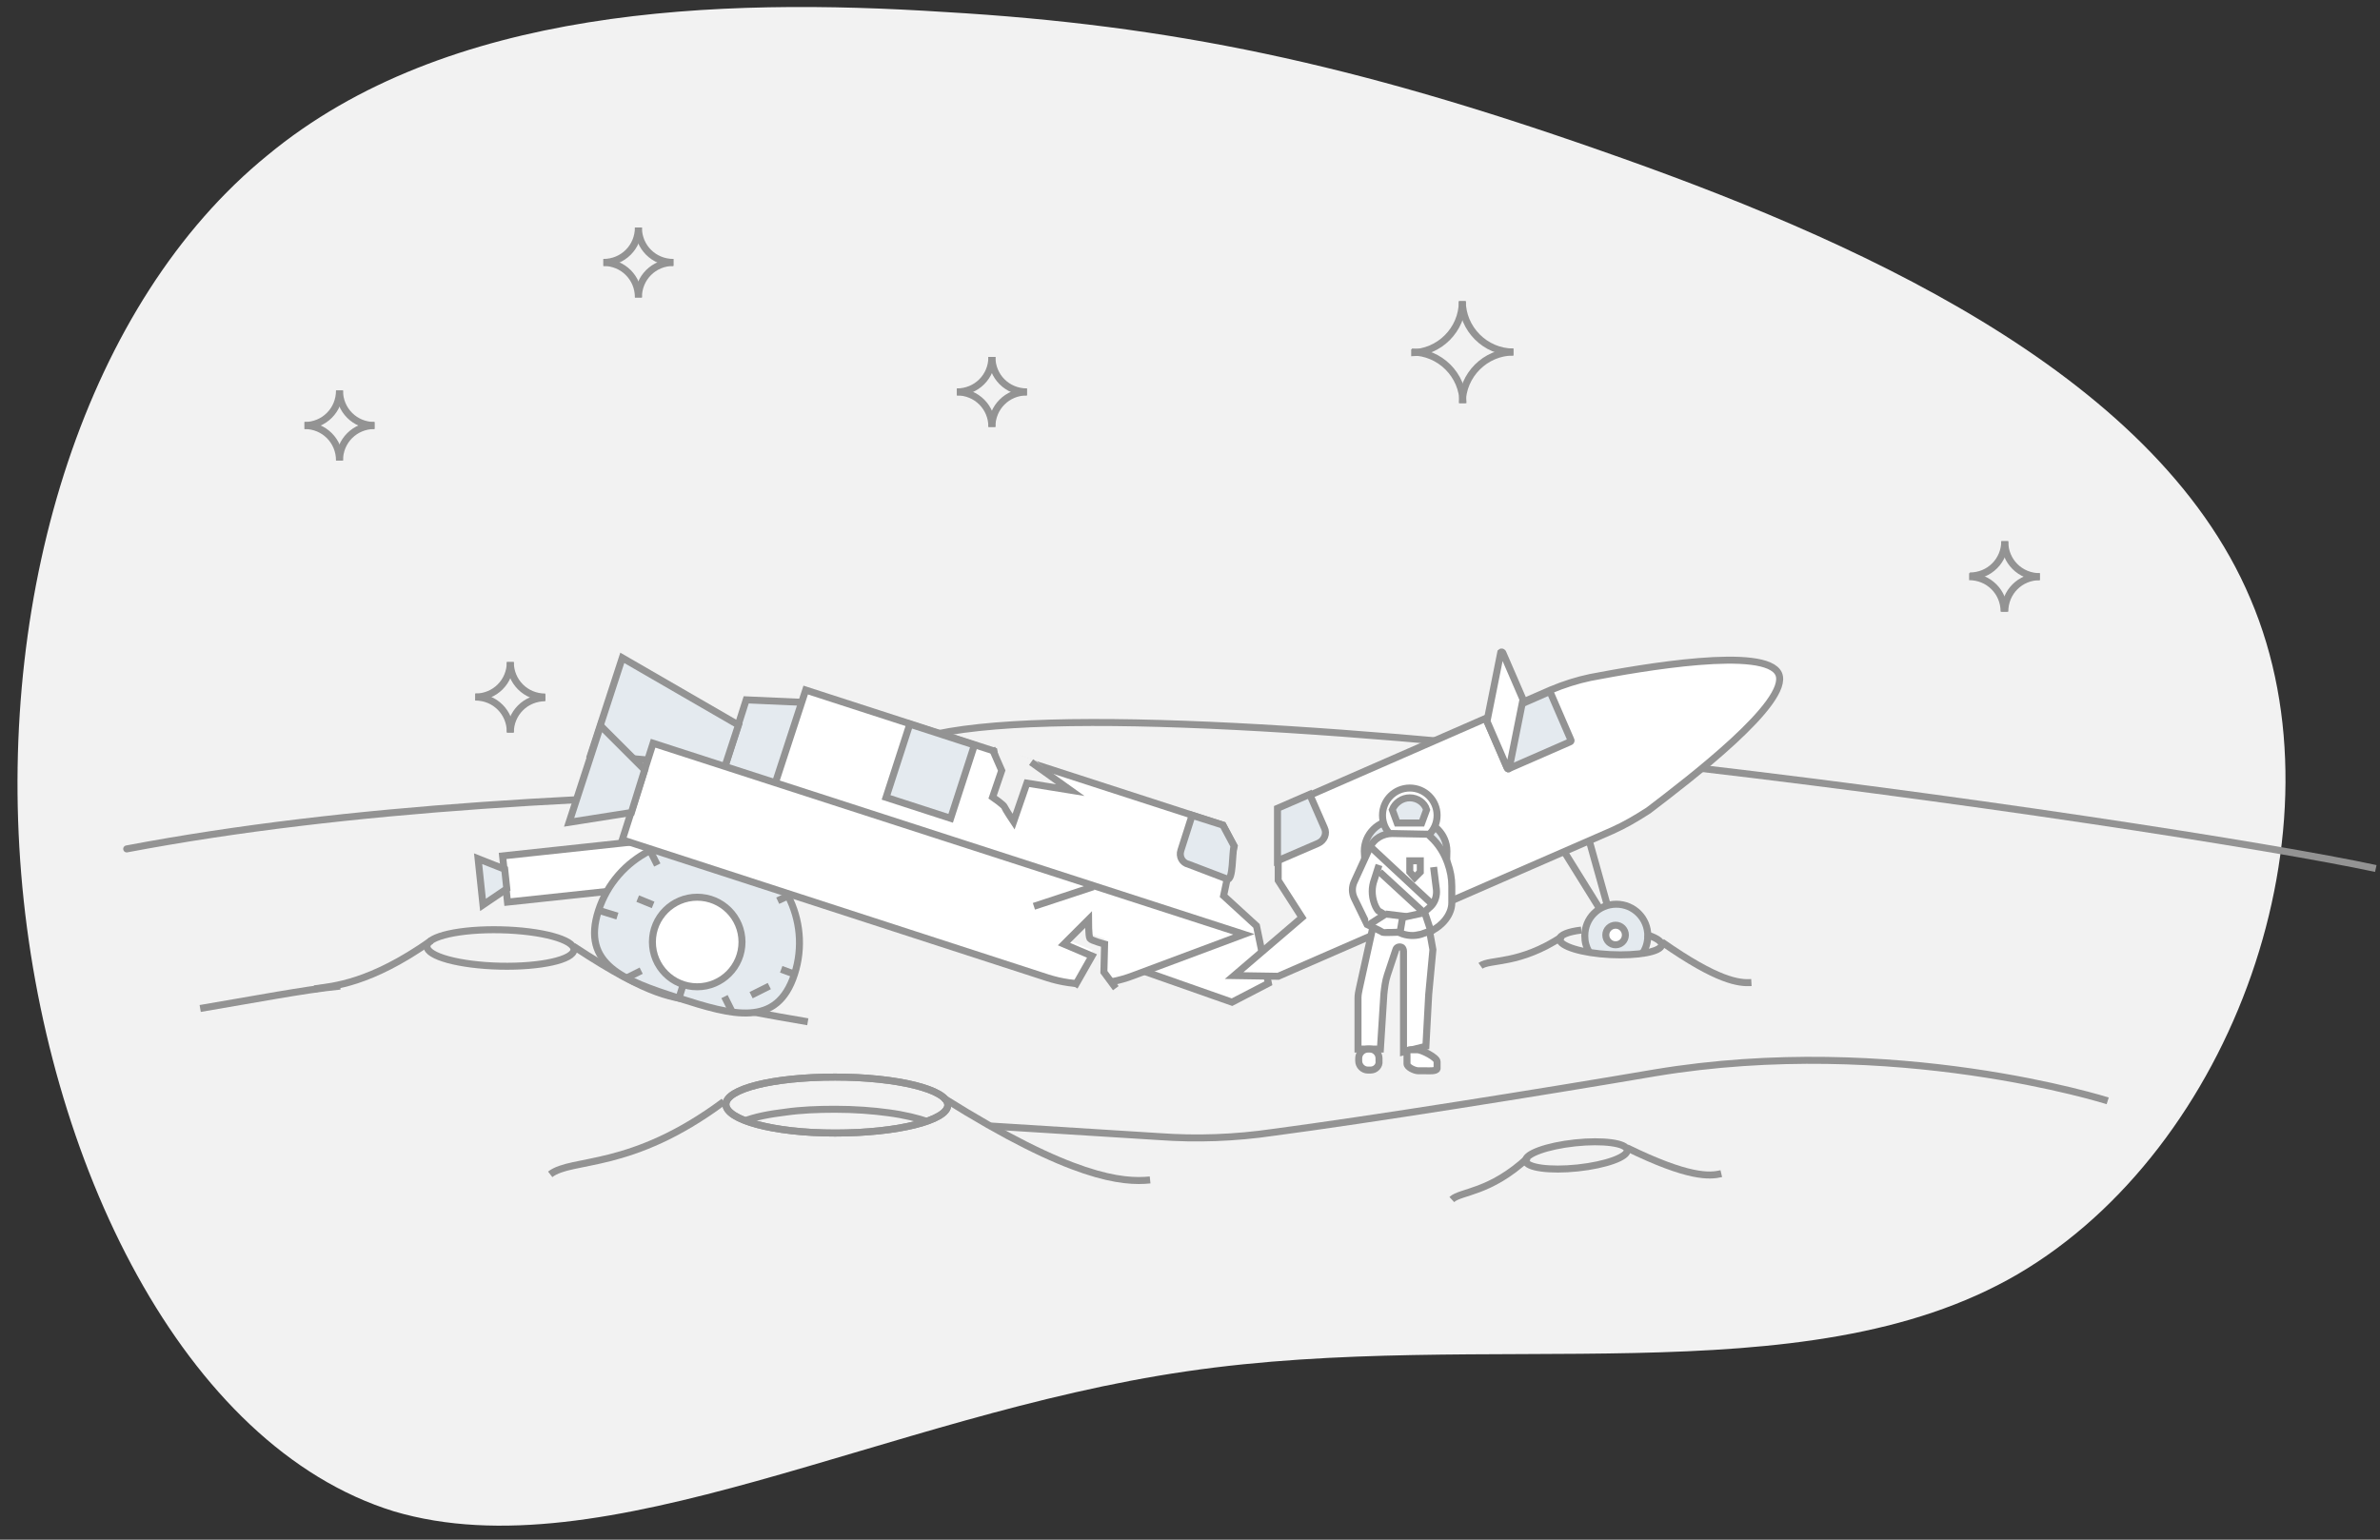 <svg width="340" height="220" viewBox="0 0 340 220" fill="none" xmlns="http://www.w3.org/2000/svg">
<rect x="0" y="0" width="340" height="220" fill="#333333" stroke="none"/>
<g clip-path="url(#clip0)">
<path d="M321.49 85.566C335.418 118.138 319.021 164.075 288.202 182.093C257.58 199.913 212.439 189.617 169.47 195.953C126.601 202.191 86.299 224.862 56.27 215.952C26.143 206.646 6.387 165.758 3.029 124.87C-0.33 83.982 12.413 43.193 38.194 22.204C63.876 0.919 102.597 -0.368 134.898 1.711C167.396 3.592 193.375 9.136 228.638 21.511C263.803 33.788 307.661 52.796 321.49 85.566Z" fill="#F2F2F2"/>
<path d="M145.2 112.7H148.1" stroke="#939393" stroke-miterlimit="10"/>
<path d="M129.3 106.2C155.6 95.2 310.7 117.9 339.4 124.1" stroke="#939393" stroke-miterlimit="10"/>
<path d="M141.6 160.9L165.5 162.4C171 162.8 176.4 162.6 181.9 161.8C195.5 160 220 156.1 236.4 153.3C270.6 147.6 301.1 157.3 301.1 157.3" stroke="#939393" stroke-miterlimit="10"/>
<path d="M98.6 143C104.5 144 110 145.1 115.4 146" stroke="#939393" stroke-miterlimit="10"/>
<path d="M28.6 144.1L39.6 142.2C42.6 141.7 45.6 141.2 48.6 140.9" stroke="#939393" stroke-miterlimit="10"/>
<path d="M135.399 157.9C135.399 160.1 128.199 161.9 119.299 161.9C110.399 161.9 103.699 160 103.699 157.8C103.699 155.6 110.399 153.9 119.299 153.9C128.199 153.9 135.399 155.7 135.399 157.9Z" stroke="#939393" stroke-miterlimit="10"/>
<path d="M135.399 157.9C135.399 160.1 128.199 161.9 119.299 161.9C110.399 161.9 103.699 160 103.699 157.8C103.699 155.6 110.399 153.9 119.299 153.9C128.199 153.9 135.399 155.7 135.399 157.9Z" stroke="#939393" stroke-miterlimit="10"/>
<path d="M106.3 160.2C107.8 159.6 109.8 159.2 112.3 158.9C114.4 158.6 116.8 158.5 119.3 158.5C122.1 158.5 124.7 158.7 126.9 159C129.2 159.3 131.2 159.8 132.6 160.3" stroke="#939393" stroke-miterlimit="10"/>
<path d="M103.4 157.4C90.1 167.3 81.7 165.4 78.6 167.8" stroke="#939393" stroke-miterlimit="10"/>
<path d="M134.8 156.9C153.1 168.4 160.4 169 164.3 168.6" stroke="#939393" stroke-miterlimit="10"/>
<path d="M225.394 166.886C229.403 166.46 232.568 165.313 232.463 164.325C232.358 163.336 229.023 162.88 225.014 163.306C221.005 163.732 217.84 164.878 217.945 165.867C218.05 166.855 221.385 167.311 225.394 166.886Z" stroke="#939393" stroke-miterlimit="10"/>
<path d="M218.3 165.4C212.8 170.5 208.7 170.2 207.4 171.4" stroke="#939393" stroke-miterlimit="10"/>
<path d="M232.4 164C241.2 168.3 244.2 168.1 245.9 167.7" stroke="#939393" stroke-miterlimit="10"/>
<path d="M81.99 135.695C82.023 134.26 77.35 132.989 71.553 132.857C65.756 132.724 61.03 133.781 60.997 135.216C60.964 136.652 65.637 137.923 71.434 138.055C77.232 138.187 81.958 137.131 81.99 135.695Z" stroke="#939393" stroke-miterlimit="10"/>
<path d="M61.6 134.4C52.8 140.6 47.6 140.9 44.9 141.3" stroke="#939393" stroke-miterlimit="10"/>
<path d="M81.9 135.2C93.6 142.9 96 142.3 99.9 143.2" stroke="#939393" stroke-miterlimit="10"/>
<path d="M18.1 121.3C49.8 115.3 86.1 113.5 125.3 113" stroke="#939393" stroke-miterlimit="10" stroke-linecap="round" stroke-linejoin="round"/>
<path d="M208.9 43.1C208.9 47.1 205.6 50.4 201.6 50.4" stroke="#939393" stroke-miterlimit="10"/>
<path d="M216.199 50.3C212.199 50.3 208.899 47 208.899 43" stroke="#939393" stroke-miterlimit="10"/>
<path d="M201.699 50.3C205.699 50.3 208.999 53.6 208.999 57.6" stroke="#939393" stroke-miterlimit="10"/>
<path d="M208.899 57.6C208.899 53.6 212.199 50.3 216.199 50.3" stroke="#939393" stroke-miterlimit="10"/>
<path d="M141.7 51C141.7 53.8 139.5 56 136.7 56" stroke="#939393" stroke-miterlimit="10"/>
<path d="M146.7 56C143.9 56 141.7 53.8 141.7 51" stroke="#939393" stroke-miterlimit="10"/>
<path d="M136.7 56C139.5 56 141.7 58.2 141.7 61" stroke="#939393" stroke-miterlimit="10"/>
<path d="M141.7 61C141.7 58.2 143.9 56 146.7 56" stroke="#939393" stroke-miterlimit="10"/>
<path d="M91.2 32.5C91.2 35.3 89 37.5 86.2 37.5" stroke="#939393" stroke-miterlimit="10"/>
<path d="M96.2 37.5C93.4 37.5 91.2 35.3 91.2 32.5" stroke="#939393" stroke-miterlimit="10"/>
<path d="M86.2 37.5C89 37.5 91.2 39.7 91.2 42.5" stroke="#939393" stroke-miterlimit="10"/>
<path d="M91.2 42.5C91.2 39.7 93.4 37.5 96.2 37.5" stroke="#939393" stroke-miterlimit="10"/>
<path d="M48.5 55.8C48.5 58.6 46.3 60.8 43.5 60.8" stroke="#939393" stroke-miterlimit="10"/>
<path d="M53.5 60.8C50.7 60.8 48.5 58.6 48.5 55.8" stroke="#939393" stroke-miterlimit="10"/>
<path d="M43.5 60.8C46.3 60.8 48.5 63 48.5 65.8" stroke="#939393" stroke-miterlimit="10"/>
<path d="M48.5 65.8C48.5 63 50.7 60.8 53.5 60.8" stroke="#939393" stroke-miterlimit="10"/>
<path d="M72.9 94.6C72.9 97.4 70.7 99.6 67.9 99.6" stroke="#939393" stroke-miterlimit="10"/>
<path d="M77.9 99.6C75.1 99.6 72.9 97.4 72.9 94.6" stroke="#939393" stroke-miterlimit="10"/>
<path d="M67.9 99.6C70.7 99.6 72.9 101.8 72.9 104.6" stroke="#939393" stroke-miterlimit="10"/>
<path d="M72.9 104.7C72.9 101.9 75.1 99.7 77.9 99.7" stroke="#939393" stroke-miterlimit="10"/>
<path d="M286.399 77.3C286.399 80.1 284.199 82.3 281.399 82.3" stroke="#939393" stroke-miterlimit="10"/>
<path d="M291.399 82.4C288.599 82.4 286.399 80.2 286.399 77.4" stroke="#939393" stroke-miterlimit="10"/>
<path d="M281.3 82.4C284.1 82.4 286.3 84.6 286.3 87.4" stroke="#939393" stroke-miterlimit="10"/>
<path d="M286.399 87.4C286.399 84.6 288.599 82.4 291.399 82.4" stroke="#939393" stroke-miterlimit="10"/>
<path d="M72.5 128.9L71.8 122.3L100.7 119.2C102.6 119 104.5 119.4 106.2 120.5L112.7 124.6L72.5 128.9Z" fill="white" stroke="#939393" stroke-miterlimit="10"/>
<path d="M69 129.3L68.3 122.7L72.1 124.2L72.4 127L69 129.3Z" fill="#E4EAEF" stroke="#939393" stroke-miterlimit="10"/>
<path d="M102.399 113.2L106.599 100L117.799 100.5L111.699 119.2L102.399 113.2Z" fill="#E4EAEF" stroke="#939393" stroke-miterlimit="10"/>
<path d="M152.6 111L158.6 119.4" stroke="#939393" stroke-miterlimit="10"/>
<path d="M174.7 117.9L115.1 98.6L108.3 119.4L176 143.2L181.2 140.5L179.5 132.3L174.8 128L176.3 120.9L174.7 117.9Z" fill="white" stroke="#939393" stroke-miterlimit="10"/>
<path d="M84.399 107.8L88.899 94L105.499 103.6L103.499 109.7L84.399 107.8Z" fill="#E4EAEF" stroke="#939393" stroke-miterlimit="10"/>
<path d="M135.809 116.927L139.2 106.463L129.973 103.472L126.581 113.937L135.809 116.927Z" fill="#E4EAEF" stroke="#939393" stroke-miterlimit="10"/>
<path d="M113.5 139.2C111 146.9 104.7 145.1 96.9 142.6C89.1 140.1 83 137.8 85.5 130.1C88 122.4 96.3 118.2 104 120.7C111.7 123.2 116 131.5 113.5 139.2Z" fill="#E4EAEF" stroke="#939393" stroke-miterlimit="10"/>
<path d="M99.6 141C103.135 141 106 138.135 106 134.6C106 131.066 103.135 128.2 99.6 128.2C96.066 128.2 93.2 131.066 93.2 134.6C93.2 138.135 96.066 141 99.6 141Z" fill="white" stroke="#939393" stroke-miterlimit="10"/>
<path d="M168.7 121.5L170.3 116.5L174.7 117.9L176.3 120.9C176 121.8 176.2 125.9 175.3 125.6L169.8 123.5C168.9 123.3 168.4 122.4 168.7 121.5Z" fill="#E4EAEF" stroke="#939393" stroke-miterlimit="10"/>
<path d="M93.299 106.2L88.899 120L149.599 139.7C153.599 141 157.999 140.9 161.899 139.4L177.699 133.5L93.299 106.2Z" fill="white" stroke="#939393" stroke-miterlimit="10"/>
<path d="M81.3 117.5L85.8 103.7L92.1 110L90.2 116.1L81.3 117.5Z" fill="#E4EAEF" stroke="#939393" stroke-miterlimit="10"/>
<path d="M147.7 129.5L156.2 126.7" stroke="#939393" stroke-miterlimit="10"/>
<path d="M93.899 123.6L92.899 121.6" stroke="#939393" stroke-miterlimit="10"/>
<path d="M104.7 144.8L103.5 142.4" stroke="#939393" stroke-miterlimit="10"/>
<path d="M97 142.6L97.6 140.7" stroke="#939393" stroke-miterlimit="10"/>
<path d="M91.599 138.7L89.399 139.8" stroke="#939393" stroke-miterlimit="10"/>
<path d="M112.6 128L111.1 128.7" stroke="#939393" stroke-miterlimit="10"/>
<path d="M88.2 130.9L85.6 130.1" stroke="#939393" stroke-miterlimit="10"/>
<path d="M113.5 139.2L111.6 138.5" stroke="#939393" stroke-miterlimit="10"/>
<path d="M182.6 122.2L185.9 120.7L182.6 119.9V122.2Z" fill="white" stroke="#939393" stroke-miterlimit="10"/>
<path d="M254.1 96.3C252.3 92.3 234.5 95.4 227.2 96.8C225.3 97.2 223.4 97.8 221.5 98.6L182.6 115.6V125.8L186 131.1L176.3 139.4L182.6 139.5L230.3 118.7C232.1 117.9 233.8 116.9 235.5 115.8C241.4 111.3 255.8 100.3 254.1 96.3Z" fill="white" stroke="#939393" stroke-miterlimit="10"/>
<path d="M189.2 118.3L187.1 113.5L182.5 115.5V123L188.3 120.5C189.2 120.1 189.6 119.1 189.2 118.3Z" fill="#E4EAEF" stroke="#939393" stroke-miterlimit="10"/>
<path d="M215.3 109.7L212.4 103C212.3 102.9 212.4 102.7 212.5 102.7L221.2 98.9C221.3 98.8 221.5 98.9 221.5 99L224.4 105.7C224.5 105.8 224.4 106 224.3 106L215.6 109.8C215.5 109.9 215.4 109.9 215.3 109.7Z" fill="#E4EAEF" stroke="#939393" stroke-miterlimit="10"/>
<path d="M215.3 109.7L212.4 103C212.3 102.9 212.4 102.7 212.5 102.7L214.4 93.2C214.5 93.1 214.7 93.2 214.7 93.3L217.6 100C217.7 100.1 217.6 100.3 217.5 100.3L215.6 109.8C215.5 109.9 215.4 109.9 215.3 109.7Z" fill="white" stroke="#939393" stroke-miterlimit="10"/>
<path d="M226.999 136C226.599 135.3 226.399 134.6 226.399 133.7C226.399 131.2 228.399 129.2 230.899 129.2C233.399 129.2 235.399 131.2 235.399 133.7C235.399 134.7 235.099 135.7 234.499 136.4" fill="#E4EAEF"/>
<path d="M226.999 136C226.599 135.3 226.399 134.6 226.399 133.7C226.399 131.2 228.399 129.2 230.899 129.2C233.399 129.2 235.399 131.2 235.399 133.7C235.399 134.7 235.099 135.7 234.499 136.4" stroke="#939393" stroke-miterlimit="10"/>
<path d="M223.399 121.6L228.499 129.8" stroke="#939393" stroke-miterlimit="10"/>
<path d="M227 120L229.6 129.3" stroke="#939393" stroke-miterlimit="10"/>
<path d="M230.799 135C231.573 135 232.199 134.373 232.199 133.6C232.199 132.827 231.573 132.2 230.799 132.2C230.026 132.2 229.399 132.827 229.399 133.6C229.399 134.373 230.026 135 230.799 135Z" fill="white" stroke="#939393" stroke-miterlimit="10"/>
<path d="M235 133.5C236.5 133.9 237.4 134.5 237.4 135C237.3 136 234 136.6 230 136.4C226 136.2 222.8 135.2 222.8 134.2C222.8 133.6 224.1 133.1 225.9 132.9" stroke="#939393" stroke-miterlimit="10"/>
<path d="M223.2 133.8C217 137.9 212.9 137 211.5 138" stroke="#939393" stroke-miterlimit="10"/>
<path d="M237.4 134.6C245.4 140.2 248.4 140.5 250.2 140.4" stroke="#939393" stroke-miterlimit="10"/>
<path d="M107.3 142.2L109.9 140.9" stroke="#939393" stroke-miterlimit="10"/>
<path d="M91.1 128.4L93.3 129.3" stroke="#939393" stroke-miterlimit="10"/>
<path d="M155.6 130.6L152.1 134.1L156.1 135.8L153.4 141.3L159.4 141.4L157.7 138.1L157.8 134.1C157.8 134.1 155.9 133.6 155.7 133.3C155.5 133 155.6 130.6 155.6 130.6Z" fill="#F2F2F2"/>
<path d="M159.4 141.2L157.7 138.9L157.8 134.9C157.8 134.9 155.9 134.4 155.7 134.1C155.5 133.8 155.5 131.4 155.5 131.4L152 134.9L156 136.6L153.5 141" stroke="#939393" stroke-miterlimit="10"/>
<path d="M144.8 117.5L146.7 112L152.9 113L148 108.7L142.4 106.7L143 110.3L141.7 114.1C141.7 114.1 143.3 115.2 143.4 115.5C143.4 115.8 144.8 117.5 144.8 117.5Z" fill="#F2F2F2"/>
<path d="M141.7 106.9L143.1 110.1L141.8 113.9C141.8 113.9 143.4 115 143.5 115.3C143.6 115.6 144.8 117.4 144.8 117.4L146.7 111.9L152.9 112.9L147.3 108.9" stroke="#939393" stroke-miterlimit="10"/>
<path d="M206.5 130.3L195.4 130.8L194.9 121.6C194.9 119.2 196.9 117.2 199.3 117.2H202.3C204.7 117.2 206.7 119.2 206.7 121.6L206.5 130.3Z" fill="#E4EAEF" stroke="#939393" stroke-miterlimit="10"/>
<path d="M201.4 120.4C203.554 120.4 205.3 118.654 205.3 116.5C205.3 114.346 203.554 112.6 201.4 112.6C199.246 112.6 197.5 114.346 197.5 116.5C197.5 118.654 199.246 120.4 201.4 120.4Z" fill="white" stroke="#939393" stroke-miterlimit="10"/>
<path d="M201.4 114C200.3 114 199.3 114.7 198.9 115.7L199.6 117.6H203.1L203.8 115.7C203.5 114.7 202.5 114 201.4 114Z" fill="#E4EAEF" stroke="#939393" stroke-miterlimit="10"/>
<path d="M196.1 132.6L194.2 141.2C194.1 141.7 194 142.1 194 142.6V149.9H197.2L197.7 142C197.8 141.1 197.9 140.2 198.2 139.3L199.4 135.7C199.5 135.3 200 135.2 200.3 135.4C200.4 135.5 200.5 135.7 200.5 135.9V150.3L203.7 149.5L204.1 142.1L204.7 135.7L204.2 132.9L197.4 131.7L196.1 132.6Z" fill="white" stroke="#939393" stroke-miterlimit="10"/>
<path d="M204.5 133C206 132.3 207.4 130.7 207.4 129V126.6C207.4 125.5 207.2 124.4 206.8 123.3C206.3 121.9 205.5 120.6 204.4 119.6L204 119.2L198.9 119.1C197.5 119.1 196.2 119.9 195.7 121.1L193.5 125.9C193.1 126.7 193.1 127.6 193.5 128.4L195.3 132.1C195.3 132.1 197.4 133.1 197.5 133.2C197.6 133.3 199.9 133.2 199.9 133.2" fill="white"/>
<path d="M204.5 133C206 132.3 207.4 130.7 207.4 129V126.6C207.4 125.5 207.2 124.4 206.8 123.3C206.3 121.9 205.5 120.6 204.4 119.6L204 119.2L198.9 119.1C197.5 119.1 196.2 119.9 195.7 121.1L193.5 125.9C193.1 126.7 193.1 127.6 193.5 128.4L195.3 132.1C195.3 132.1 197.4 133.1 197.5 133.2C197.6 133.3 199.9 133.2 199.9 133.2" stroke="#939393" stroke-miterlimit="10"/>
<path d="M195.3 132.3L197.8 130.7C197.8 130.7 197.2 130.3 197 130.2C196.9 130.2 196.7 129.9 196.5 129.5C196 128.4 195.9 127.2 196.2 126.1L197 123.6" fill="white"/>
<path d="M195.3 132.3L197.8 130.7C197.8 130.7 197.2 130.3 197 130.2C196.9 130.2 196.7 129.9 196.5 129.5C196 128.4 195.9 127.2 196.2 126.1L197 123.6" stroke="#939393" stroke-miterlimit="10"/>
<path d="M197.9 130.6L200.4 130.9L200 133.3C200.9 133.7 202 133.8 203 133.5L204.4 133L203.5 130.3L204.4 129.5C205 128.9 205.3 128 205.2 127.1L204.8 123.9" stroke="#939393" stroke-miterlimit="10"/>
<path d="M203.1 130.5L200.3 131.1" stroke="#939393" stroke-miterlimit="10"/>
<path d="M202.9 124.6L202.1 125.4L201.4 124.6V123H202.9V124.6Z" fill="white" stroke="#939393" stroke-miterlimit="10"/>
<path d="M195.801 152.9H195.401C194.701 152.9 194.101 152.3 194.101 151.6V151.2C194.101 150.5 194.701 149.9 195.401 149.9H195.701C196.401 149.9 197.001 150.5 197.001 151.2V151.6C197.101 152.3 196.501 152.9 195.801 152.9Z" fill="white" stroke="#939393" stroke-miterlimit="10"/>
<path d="M203.6 153H202.6C202.1 153 201 152.5 201 152V151C201 150.4 200.9 150 201.5 150H202.5C203.1 150 205.3 151.1 205.3 151.7V152.7C205.2 153.1 204.1 153 203.6 153Z" fill="white" stroke="#939393" stroke-miterlimit="10"/>
<path d="M197.1 124.6L203.4 130.4" stroke="#939393" stroke-miterlimit="10"/>
<path d="M195.9 121.1L204.6 129.2" stroke="#939393" stroke-miterlimit="10"/>
</g>
<defs>
<clipPath id="clip0">
<rect width="339" height="219.2" fill="white" transform="translate(0.5)"/>
</clipPath>
</defs>
</svg>
